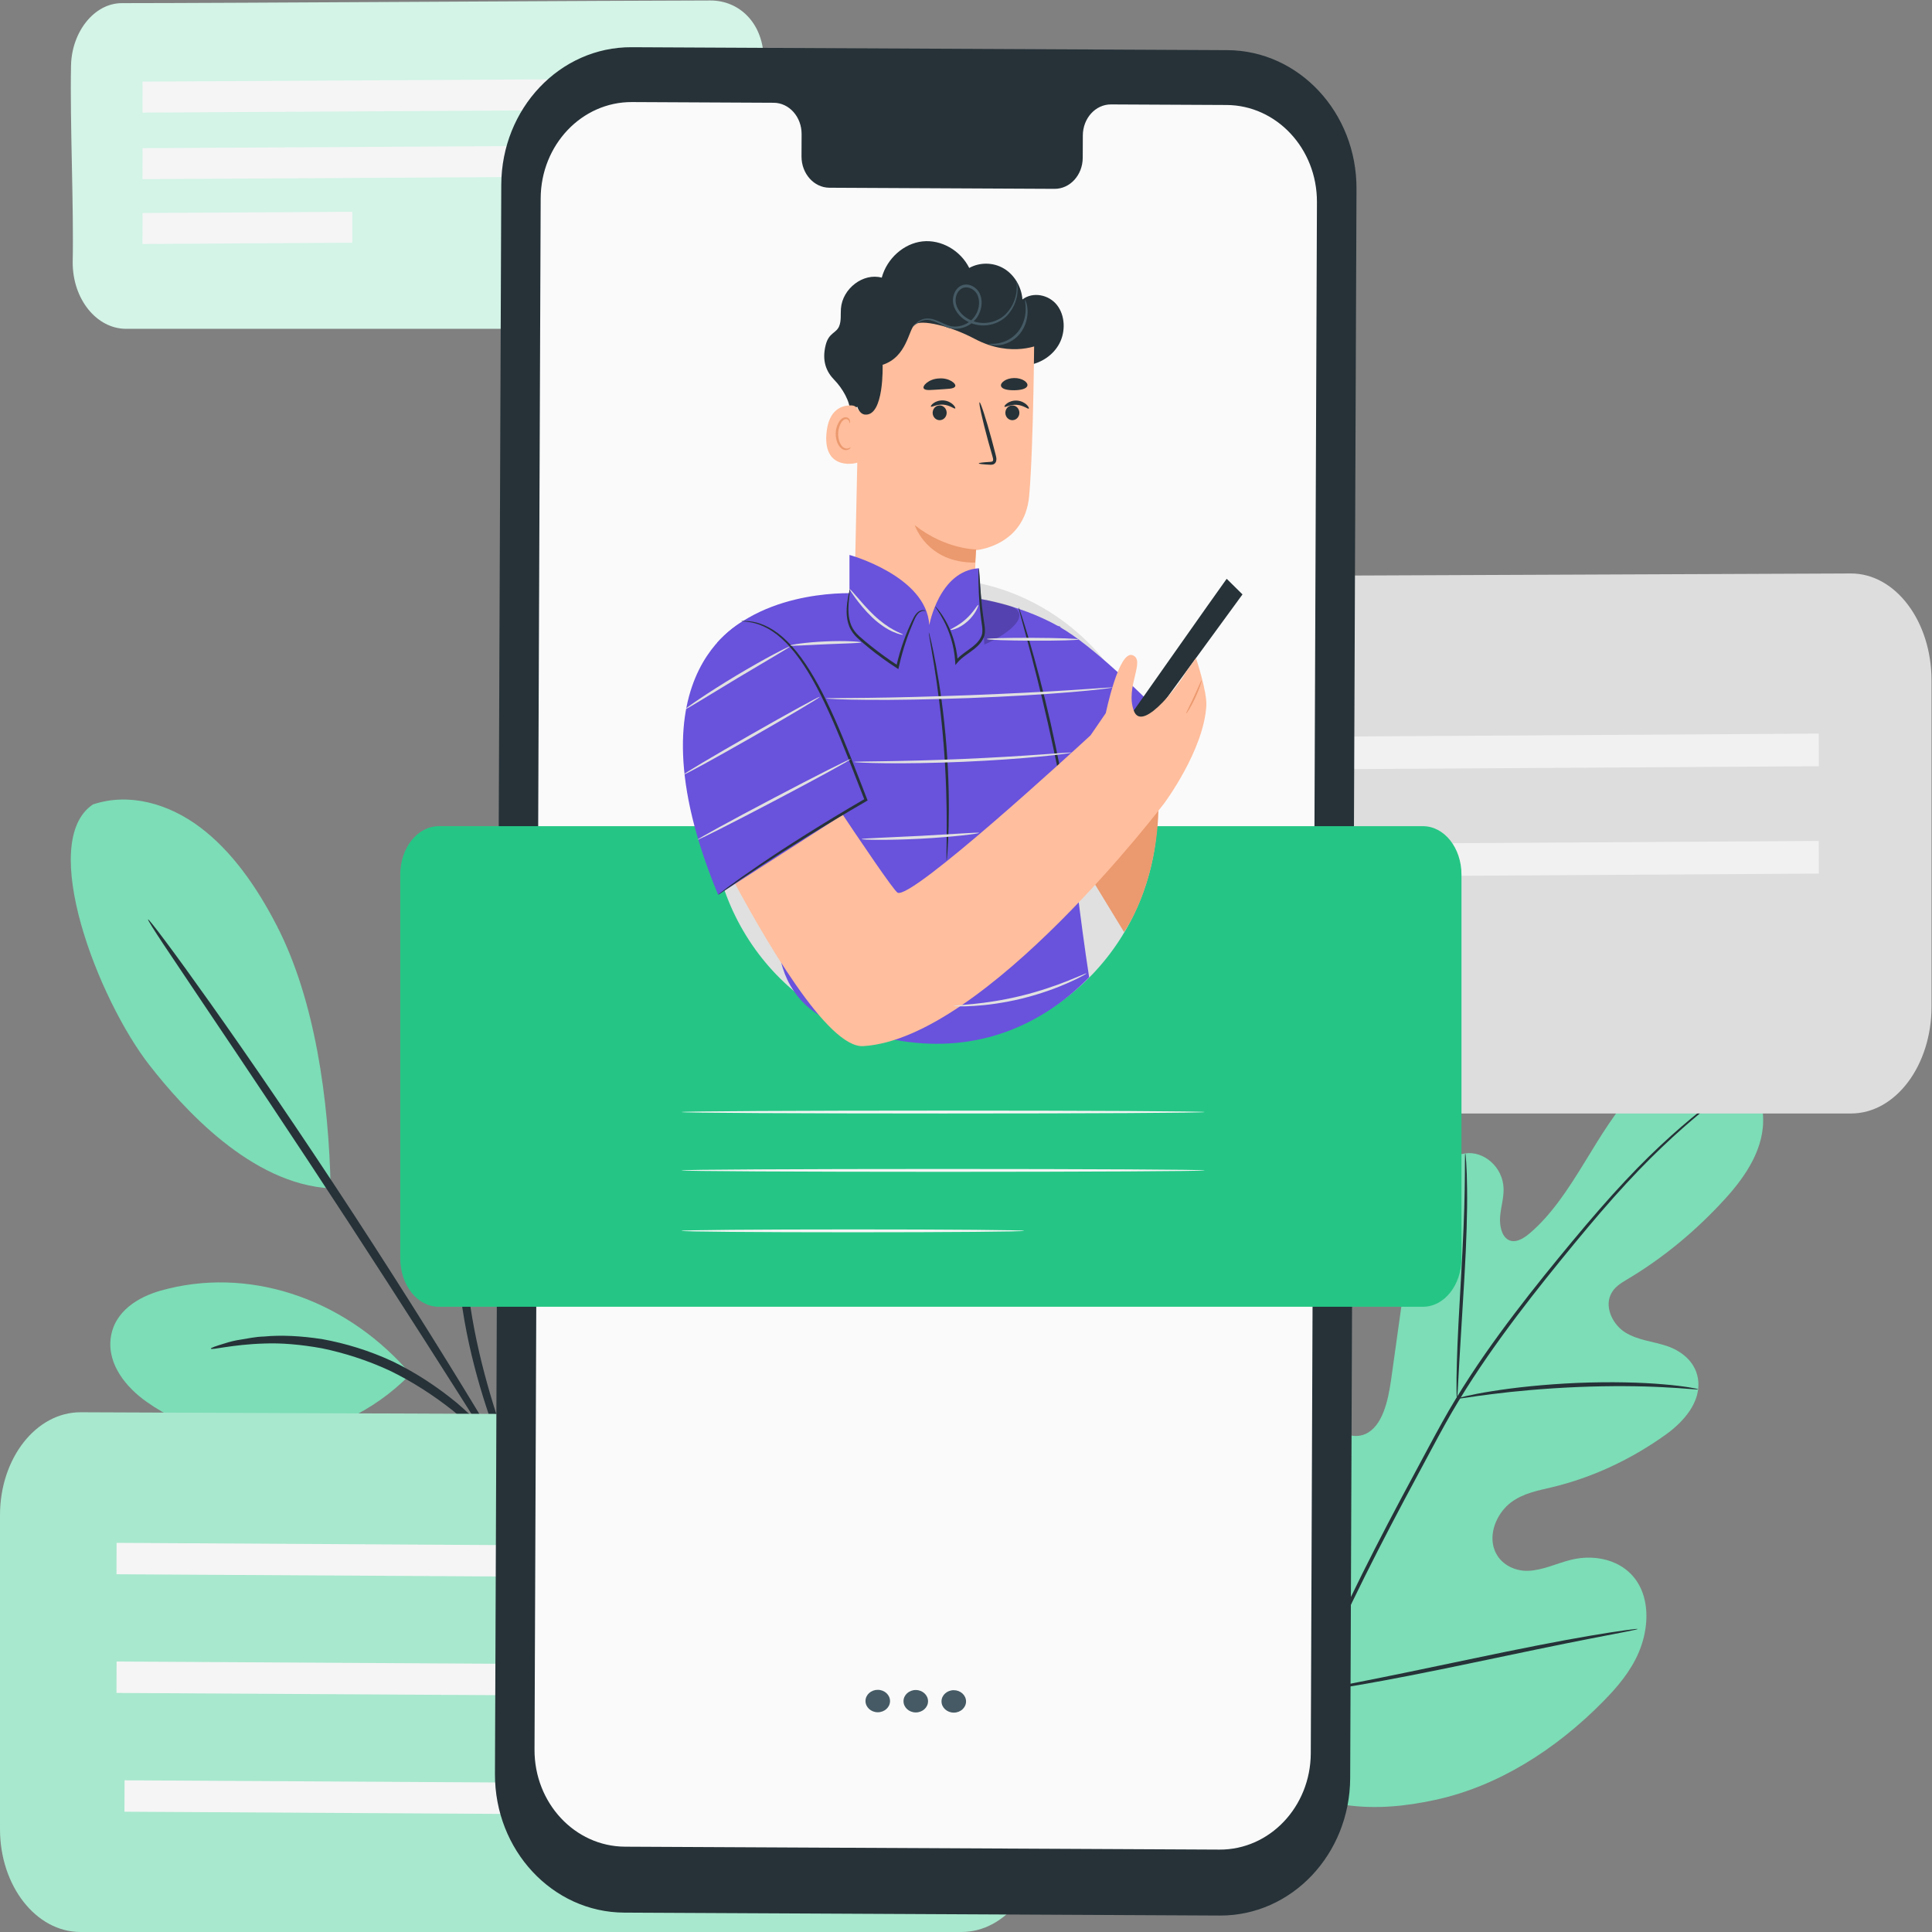 <?xml version="1.0" encoding="UTF-8" standalone="no"?>
<svg
   xmlns:dc="http://purl.org/dc/elements/1.1/"
   xmlns:cc="http://creativecommons.org/ns#"
   xmlns:rdf="http://www.w3.org/1999/02/22-rdf-syntax-ns#"
   xmlns:svg="http://www.w3.org/2000/svg"
   xmlns="http://www.w3.org/2000/svg"
   viewBox="0 0 666.667 666.667"
   height="666.667"
   width="666.667"
   xml:space="preserve"
   id="svg2"
   version="1.1"><rect x="0" y="0" width="666.667" height="666.667" fill="#808080" stroke="none"/><defs
     id="defs6"><clipPath
       id="clipPath18"
       clipPathUnits="userSpaceOnUse"><path
         id="path16"
         d="M 0,500 H 500 V 0 H 0 Z" /></clipPath><clipPath
       id="clipPath74"
       clipPathUnits="userSpaceOnUse"><path
         id="path72"
         d="M 0,500 H 500 V 0 H 0 Z" /></clipPath><clipPath
       id="clipPath130"
       clipPathUnits="userSpaceOnUse"><path
         id="path128"
         d="M 0,500 H 500 V 0 H 0 Z" /></clipPath><clipPath
       id="clipPath158"
       clipPathUnits="userSpaceOnUse"><path
         id="path156"
         d="M 0,500 H 500 V 0 H 0 Z" /></clipPath><clipPath
       id="clipPath182"
       clipPathUnits="userSpaceOnUse"><path
         id="path180"
         d="M 0,500 H 500 V 0 H 0 Z" /></clipPath><clipPath
       id="clipPath262"
       clipPathUnits="userSpaceOnUse"><path
         id="path260"
         d="m 191.206,314.094 h 11.979 v -43.437 h -11.979 z" /></clipPath><clipPath
       id="clipPath278"
       clipPathUnits="userSpaceOnUse"><path
         id="path276"
         d="m 245.758,345.607 h 18.123 v -14.584 h -18.123 z" /></clipPath></defs><g
     transform="matrix(1.333,0,0,-1.333,0,666.667)"
     id="g10"><g
       id="g12"><g
         clip-path="url(#clipPath18)"
         id="g14"><g
           transform="translate(327.738,40.927)"
           id="g20"><path
             id="path22"
             style="fill:#7cddb6;fill-opacity:1;fill-rule:nonzero;stroke:none"
             d="m 0,0 c -21.336,24.903 -21.35,63.818 -15.445,97.706 0.985,5.656 1.336,11.747 4.308,16.321 2.974,4.573 8.716,7.014 12.602,3.836 3.222,-2.635 4.04,-7.83 5.415,-12.256 1.829,-5.887 5.073,-11.079 9.241,-14.784 2.738,-2.434 6.296,-4.271 9.554,-2.849 4.471,1.954 5.935,8.64 6.727,14.302 1.474,10.552 2.95,21.103 4.424,31.652 0.791,5.66 1.615,11.437 3.857,16.535 2.241,5.098 6.196,9.487 10.888,10.169 4.693,0.68 9.775,-3.444 9.915,-9.153 0.06,-2.376 -0.677,-4.696 -0.887,-7.067 -0.21,-2.372 0.322,-5.138 2.081,-6.134 1.781,-1.009 3.895,0.246 5.541,1.643 5.682,4.813 10.043,11.561 14.183,18.308 4.14,6.748 8.214,13.685 13.522,19.1 5.307,5.416 12.115,9.227 18.916,8.442 6.803,-0.786 13.252,-7.109 13.8,-15.375 0.549,-8.288 -4.493,-15.663 -9.637,-21.339 -7.634,-8.423 -16.25,-15.528 -25.491,-21.02 -1.666,-0.992 -3.471,-2.062 -4.342,-4.053 -1.568,-3.582 0.859,-7.875 3.774,-9.685 3.302,-2.052 7.168,-2.317 10.76,-3.512 3.591,-1.196 7.281,-3.875 8.064,-8.299 1.086,-6.135 -3.812,-11.453 -8.343,-14.69 C 94.354,81.313 84.398,76.705 74.134,74.235 70.453,73.352 66.619,72.688 63.405,70.281 c -3.214,-2.409 -5.634,-7.18 -4.527,-11.474 1.108,-4.3 5.248,-6.373 8.989,-6.234 3.739,0.139 7.327,1.906 11.007,2.835 6.889,1.74 15.156,-0.336 18.321,-7.817 2.079,-4.917 1.427,-11.11 -0.713,-16.118 C 94.344,26.463 90.895,22.445 87.325,18.812 74.847,6.109 59.88,-3.208 43.981,-6.691 28.084,-10.176 13.948,-9.303 0,0" /></g><g
           transform="translate(323.702,15.741)"
           id="g24"><path
             id="path26"
             style="fill:#263238;fill-opacity:1;fill-rule:nonzero;stroke:none"
             d="m 0,0 c 2.984,13.306 7.758,28.789 14.447,45.192 6.663,16.422 15.2,33.727 24.643,51.472 2.374,4.425 4.72,8.799 7.031,13.108 2.316,4.295 4.612,8.557 7.07,12.563 4.889,8.039 10.092,15.333 15.209,22.076 5.117,6.749 10.173,12.935 14.936,18.677 4.774,5.733 9.307,10.979 13.604,15.553 8.576,9.188 16.194,15.621 21.569,19.785 2.685,2.094 4.811,3.636 6.264,4.658 0.698,0.484 1.246,0.865 1.658,1.151 0.376,0.253 0.571,0.375 0.579,0.36 0.009,-0.016 -0.173,-0.169 -0.534,-0.453 -0.402,-0.309 -0.936,-0.718 -1.614,-1.241 -1.422,-1.081 -3.518,-2.677 -6.173,-4.819 -5.311,-4.266 -12.845,-10.77 -21.344,-20 -4.26,-4.596 -8.757,-9.859 -13.501,-15.611 -4.738,-5.767 -9.767,-11.964 -14.856,-18.712 -5.087,-6.745 -10.257,-14.028 -15.108,-22.03 -2.441,-3.988 -4.713,-8.213 -7.031,-12.522 -2.31,-4.308 -4.653,-8.68 -7.025,-13.103 C 30.391,78.372 21.854,61.124 15.169,44.774 8.462,28.444 3.647,13.051 0.598,-0.184" /></g><g
           transform="translate(377.146,138.07)"
           id="g28"><path
             id="path30"
             style="fill:#263238;fill-opacity:1;fill-rule:nonzero;stroke:none"
             d="m 0,0 c -0.06,0 -0.095,0.889 -0.109,2.498 -0.021,1.608 0.014,3.937 0.093,6.815 0.152,5.753 0.588,13.697 1.097,22.452 0.51,8.76 0.851,16.685 0.93,22.423 0.045,2.87 0.063,5.193 0.058,6.797 0.003,1.607 0.033,2.498 0.094,2.504 C 2.224,63.494 2.309,62.612 2.41,61.01 2.521,59.408 2.598,57.082 2.629,54.205 2.711,48.449 2.467,40.486 1.956,31.719 1.437,23.08 0.965,15.265 0.604,9.294 0.455,6.595 0.332,4.321 0.233,2.495 0.141,0.891 0.062,0 0,0" /></g><g
           transform="translate(439.578,140.497)"
           id="g32"><path
             id="path34"
             style="fill:#263238;fill-opacity:1;fill-rule:nonzero;stroke:none"
             d="m 0,0 c -0.009,-0.072 -0.887,-0.033 -2.463,0.099 -1.575,0.12 -3.853,0.308 -6.676,0.433 -5.641,0.304 -13.453,0.396 -22.083,0.044 -8.632,-0.369 -16.437,-1.101 -22.074,-1.827 -2.822,-0.338 -5.1,-0.686 -6.675,-0.915 -1.575,-0.236 -2.45,-0.332 -2.461,-0.261 -0.007,0.074 0.853,0.308 2.418,0.672 1.566,0.354 3.839,0.816 6.661,1.253 5.638,0.918 13.466,1.772 22.124,2.145 8.655,0.349 16.493,0.139 22.139,-0.359 C -6.264,1.062 -3.988,0.759 -2.42,0.51 -0.854,0.251 0.007,0.074 0,0" /></g><g
           transform="translate(339.087,62.133)"
           id="g36"><path
             id="path38"
             style="fill:#263238;fill-opacity:1;fill-rule:nonzero;stroke:none"
             d="m 0,0 c -0.03,-0.01 -0.127,0.321 -0.286,0.963 -0.177,0.763 -0.392,1.694 -0.652,2.821 -0.558,2.453 -1.287,6.031 -2.138,10.466 -1.708,8.868 -3.744,21.215 -5.837,34.879 -2.095,13.671 -4.032,26.026 -5.583,34.928 -0.765,4.329 -1.395,7.89 -1.861,10.537 -0.199,1.148 -0.361,2.094 -0.495,2.872 -0.102,0.658 -0.143,1.009 -0.113,1.02 0.029,0.008 0.127,-0.323 0.286,-0.965 0.176,-0.762 0.392,-1.692 0.653,-2.819 0.556,-2.453 1.285,-6.03 2.136,-10.466 1.709,-8.868 3.745,-21.215 5.838,-34.884 C -5.957,35.685 -4.02,23.331 -2.47,14.428 -1.703,10.101 -1.075,6.537 -0.607,3.893 -0.409,2.744 -0.247,1.796 -0.114,1.021 -0.011,0.36 0.029,0.01 0,0" /></g><g
           transform="translate(423.945,78.441)"
           id="g40"><path
             id="path42"
             style="fill:#263238;fill-opacity:1;fill-rule:nonzero;stroke:none"
             d="m 0,0 c 0.003,-0.037 -0.292,-0.121 -0.854,-0.248 -0.666,-0.138 -1.481,-0.306 -2.47,-0.51 -2.277,-0.442 -5.351,-1.04 -9.09,-1.764 -7.675,-1.493 -18.258,-3.699 -29.95,-6.155 -11.696,-2.46 -22.304,-4.551 -30.004,-5.853 -3.85,-0.653 -6.968,-1.144 -9.128,-1.429 -0.997,-0.125 -1.82,-0.228 -2.488,-0.312 -0.571,-0.061 -0.872,-0.073 -0.874,-0.037 -0.003,0.037 0.292,0.121 0.854,0.25 0.663,0.136 1.48,0.304 2.47,0.508 2.277,0.443 5.348,1.038 9.088,1.765 7.675,1.491 18.259,3.698 29.955,6.155 11.692,2.459 22.3,4.55 29.999,5.853 3.85,0.652 6.969,1.142 9.13,1.428 0.997,0.125 1.818,0.23 2.488,0.313 C -0.304,0.023 -0.004,0.036 0,0" /></g><g
           transform="translate(119.176,177.286)"
           id="g44"><path
             id="path46"
             style="fill:#7cddb6;fill-opacity:1;fill-rule:nonzero;stroke:none"
             d="m 0,0 c -8.538,8.086 -12.354,22.405 -10.57,35.42 1.783,13.015 8.661,24.534 17.573,31.995 4.122,3.449 9.226,6.186 14.019,4.464 4.48,-1.609 7.6,-6.931 8.508,-12.526 C 30.437,53.757 29.457,47.946 27.93,42.557 22.69,24.071 14.841,7.356 0,0" /></g><g
           transform="translate(105.171,145.71)"
           id="g48"><path
             id="path50"
             style="fill:#7cddb6;fill-opacity:1;fill-rule:nonzero;stroke:none"
             d="m 0,0 c -16.829,18.749 -41.371,26.596 -63.563,20.321 -5.65,-1.598 -12.01,-5.245 -12.941,-12.237 -0.932,-7.004 4.19,-12.943 9.217,-16.503 20.914,-14.809 49.245,-12.024 67.952,6.679" /></g><g
           transform="translate(24.047,291.882)"
           id="g52"><path
             id="path54"
             style="fill:#7cddb6;fill-opacity:1;fill-rule:nonzero;stroke:none"
             d="m 0,0 c 9.29,3.111 19.479,0.286 27.709,-5.879 8.23,-6.165 14.675,-15.408 19.839,-25.392 C 57.54,-50.588 61.08,-76.537 61.546,-99.376 40.857,-98.323 23.158,-78.373 14.698,-67.563 1.324,-50.476 -14.398,-9.669 0,0" /></g><g
           transform="translate(136.578,111.209)"
           id="g56"><path
             id="path58"
             style="fill:#263238;fill-opacity:1;fill-rule:nonzero;stroke:none"
             d="m 0,0 c -1.217,2.699 -3.202,4.604 -5.181,9.561 -3.899,9.897 -9.151,23.969 -11.696,40.721 -2.537,16.778 -0.817,32.609 2.593,42.953 1.663,5.2 3.526,9.13 5.023,11.642 1.487,2.521 2.471,3.753 2.566,3.662 0.359,-0.284 -3.316,-5.606 -6.195,-15.92 -2.958,-10.209 -4.389,-25.534 -1.924,-41.881 2.48,-16.353 7.436,-30.368 10.98,-40.42" /></g><g
           transform="translate(136.773,110.902)"
           id="g60"><path
             id="path62"
             style="fill:#263238;fill-opacity:1;fill-rule:nonzero;stroke:none"
             d="m 0,0 c -2.779,4.378 -6.42,10.112 -10.813,17.033 -9.101,14.407 -21.711,34.271 -35.876,55.989 -14.167,21.706 -27.204,41.151 -36.671,55.202 -4.543,6.774 -8.307,12.39 -11.181,16.675 -2.621,3.96 -4.019,6.205 -3.909,6.32 0.11,0.116 1.716,-1.909 4.528,-5.67 2.816,-3.757 6.814,-9.276 11.695,-16.158 9.764,-13.762 22.997,-33.045 37.178,-54.773 C -30.87,52.878 -18.432,32.817 -9.628,18.121 -5.225,10.774 -1.713,4.783 0.657,0.592" /></g><g
           transform="translate(54.573,151.025)"
           id="g64"><path
             id="path66"
             style="fill:#263238;fill-opacity:1;fill-rule:nonzero;stroke:none"
             d="m 0,0 c -0.033,0.172 1.245,0.642 3.603,1.346 1.175,0.38 2.625,0.771 4.339,1.011 1.709,0.268 3.652,0.712 5.827,0.764 4.338,0.414 9.542,0.193 15.255,-0.708 5.694,-1.048 11.884,-2.865 18.105,-5.764 6.193,-2.998 11.763,-6.767 16.54,-10.694 4.711,-4.052 8.669,-8.184 11.638,-12.07 1.575,-1.833 2.761,-3.765 3.873,-5.371 1.131,-1.592 1.983,-3.077 2.639,-4.327 1.348,-2.465 1.156,-3.618 1.037,-3.718 -0.333,-0.294 -2.448,4.899 -8.595,12.134 -3.044,3.65 -7.014,7.543 -11.672,11.395 -4.726,3.728 -10.18,7.339 -16.219,10.264 C 40.3,-2.911 34.283,-1.072 28.738,0.08 23.175,1.085 18.094,1.49 13.831,1.312 5.296,1.052 0.083,-0.491 0,0" /></g></g></g><g
       id="g68"><g
         clip-path="url(#clipPath74)"
         id="g70"><g
           transform="translate(500,324.006)"
           id="g76"><path
             id="path78"
             style="fill:#dddddd;fill-opacity:1;fill-rule:nonzero;stroke:none"
             d="m 0,0 v -84.454 c 0,-15.28 -9.327,-27.668 -20.835,-27.668 h -228.047 c -11.507,0 -20.836,12.388 -20.836,27.668 v 71.36 l -28.39,39.611 277.208,1.15 C -9.368,27.716 0,15.314 0,0" /></g><g
           transform="translate(263.898,300.507)"
           id="g80"><path
             id="path82"
             style="fill:#f1f1f1;fill-opacity:1;fill-rule:nonzero;stroke:none"
             d="M 0,0 206.937,1.269 206.916,9.715 -0.021,8.445 Z" /></g><g
           transform="translate(263.898,272.72)"
           id="g84"><path
             id="path86"
             style="fill:#f1f1f1;fill-opacity:1;fill-rule:nonzero;stroke:none"
             d="M 0,0 206.937,1.269 206.916,9.715 -0.021,8.446 Z" /></g><g
           transform="translate(263.898,245.636)"
           id="g88"><path
             id="path90"
             style="fill:#f1f1f1;fill-opacity:1;fill-rule:nonzero;stroke:none"
             d="M 0,0 81.879,0.535 81.854,8.982 -0.025,8.446 Z" /></g><g
           transform="translate(1e-4,107.913)"
           id="g92"><path
             id="path94"
             style="fill:#a8e8ce;fill-opacity:1;fill-rule:nonzero;stroke:none"
             d="m 0,0 v -81.284 c 0,-14.706 9.328,-26.629 20.835,-26.629 h 228.047 c 11.507,0 20.836,11.923 20.836,26.629 v 68.681 L 298.109,25.521 20.9,26.628 C 9.368,26.675 0,14.738 0,0" /></g><g
           transform="translate(237.093,60.663)"
           id="g96"><path
             id="path98"
             style="fill:#f5f5f5;fill-opacity:1;fill-rule:nonzero;stroke:none"
             d="m 0,0 -206.938,1.222 0.022,8.13 L 0.021,8.129 Z" /></g><g
           transform="translate(237.093,91.388)"
           id="g100"><path
             id="path102"
             style="fill:#f5f5f5;fill-opacity:1;fill-rule:nonzero;stroke:none"
             d="m 0,0 -206.938,1.221 0.022,8.13 L 0.021,8.128 Z" /></g><g
           transform="translate(239.155,29.921)"
           id="g104"><path
             id="path106"
             style="fill:#f5f5f5;fill-opacity:1;fill-rule:nonzero;stroke:none"
             d="m 0,0 -206.938,1.222 0.022,8.129 L 0.021,8.129 Z" /></g><g
           transform="translate(197.708,484.507)"
           id="g108"><path
             id="path110"
             style="fill:#d3f4e7;fill-opacity:1;fill-rule:nonzero;stroke:none"
             d="M 0,0 V -35.728 C 0,-54.38 -0.167,-69.5 -15.197,-69.5 H -165.07 c -7.633,0 -13.82,7.678 -13.82,17.15 0.302,14.792 -0.732,36.213 -0.431,51.006 0.177,8.708 6.006,16.149 13.157,16.149 25.833,0 130.949,0.688 152.302,0.688 C -6.213,15.523 0,9.493 0,0" /></g><g
           transform="translate(36.901,478.994)"
           id="g112"><path
             id="path114"
             style="fill:#f5f5f5;fill-opacity:1;fill-rule:nonzero;stroke:none"
             d="M 0,0 137.251,0.787 137.236,-7.234 -0.014,-8.021 Z" /></g><g
           transform="translate(36.901,461.77)"
           id="g116"><path
             id="path118"
             style="fill:#f5f5f5;fill-opacity:1;fill-rule:nonzero;stroke:none"
             d="m 0,0 137.251,0.787 -0.015,-8.02 -137.25,-0.788 z" /></g><g
           transform="translate(36.901,444.981)"
           id="g120"><path
             id="path122"
             style="fill:#f5f5f5;fill-opacity:1;fill-rule:nonzero;stroke:none"
             d="M 0,0 54.306,0.332 54.289,-7.689 -0.017,-8.021 Z" /></g></g></g><g
       id="g124"><g
         clip-path="url(#clipPath130)"
         id="g126"><g
           transform="translate(315.768,4.26)"
           id="g132"><path
             id="path134"
             style="fill:#263238;fill-opacity:1;fill-rule:nonzero;stroke:none"
             d="m 0,0 -154.205,0.759 c -18.546,0.09 -33.514,16.16 -33.436,35.895 l 1.634,411.394 c 0.079,19.747 15.189,35.685 33.746,35.595 L 1.945,482.885 C 20.491,482.793 35.458,466.724 35.38,446.988 L 33.746,35.594 C 33.667,15.847 18.557,-0.092 0,0" /></g><g
           transform="translate(317.493,472.947)"
           id="g136"><path
             id="path138"
             style="fill:#fafafa;fill-opacity:1;fill-rule:nonzero;stroke:none"
             d="m 0,0 -29.897,0.146 c -4.009,0.02 -7.275,-3.581 -7.291,-8.04 l -0.025,-5.771 c -0.016,-4.46 -3.282,-8.061 -7.291,-8.041 l -58.278,0.287 c -4.009,0.019 -7.245,3.651 -7.228,8.112 l 0.024,5.771 c 0.017,4.46 -3.219,8.093 -7.229,8.112 l -10.515,0.052 -26.167,0.128 c -12.996,0.064 -23.579,-11.098 -23.634,-24.928 l -1.595,-401.55 c -0.055,-13.824 10.427,-25.077 23.417,-25.141 l 153.897,-0.756 c 12.995,-0.064 23.578,11.098 23.633,24.928 L 23.416,-25.14 C 23.471,-11.318 12.989,-0.064 0,0" /></g><g
           transform="translate(230.396,59.772)"
           id="g140"><path
             id="path142"
             style="fill:#455a64;fill-opacity:1;fill-rule:nonzero;stroke:none"
             d="m 0,0 c -0.007,-1.604 -1.434,-2.896 -3.187,-2.888 -1.753,0.009 -3.169,1.317 -3.164,2.919 0.007,1.603 1.434,2.897 3.187,2.887 C -1.411,2.91 0.006,1.604 0,0" /></g><g
           transform="translate(240.235,59.724)"
           id="g144"><path
             id="path146"
             style="fill:#455a64;fill-opacity:1;fill-rule:nonzero;stroke:none"
             d="M 0,0 C -0.006,-1.604 -1.433,-2.896 -3.187,-2.888 -4.94,-2.88 -6.356,-1.572 -6.35,0.031 -6.344,1.634 -4.917,2.927 -3.164,2.919 -1.41,2.91 0.006,1.604 0,0" /></g><g
           transform="translate(250.074,59.676)"
           id="g148"><path
             id="path150"
             style="fill:#455a64;fill-opacity:1;fill-rule:nonzero;stroke:none"
             d="m 0,0 c -0.006,-1.604 -1.433,-2.897 -3.187,-2.888 -1.753,0.009 -3.169,1.316 -3.164,2.919 0.007,1.603 1.434,2.896 3.187,2.888 C -1.41,2.91 0.007,1.604 0,0" /></g></g></g><g
       id="g152"><g
         clip-path="url(#clipPath158)"
         id="g154"><g
           transform="translate(368.358,286.256)"
           id="g160"><path
             id="path162"
             style="fill:#25c685;fill-opacity:1;fill-rule:nonzero;stroke:none"
             d="m 0,0 h -254.781 c -5.503,0 -9.964,-5.608 -9.964,-12.526 v -99.353 c 0,-6.918 4.461,-12.527 9.964,-12.527 H -215.302 0 c 5.503,0 9.964,5.609 9.964,12.527 v 99.353 C 9.964,-5.608 5.503,0 0,0" /></g><g
           transform="translate(311.855,212.255)"
           id="g164"><path
             id="path166"
             style="fill:#f5f5f5;fill-opacity:1;fill-rule:nonzero;stroke:none"
             d="m 0,0 c 0,-0.204 -30.323,-0.37 -67.722,-0.37 -37.41,0 -67.728,0.166 -67.728,0.37 0,0.205 30.318,0.37 67.728,0.37 C -30.323,0.37 0,0.205 0,0" /></g><g
           transform="translate(311.855,197.151)"
           id="g168"><path
             id="path170"
             style="fill:#f5f5f5;fill-opacity:1;fill-rule:nonzero;stroke:none"
             d="m 0,0 c 0,-0.205 -30.323,-0.37 -67.722,-0.37 -37.41,0 -67.728,0.165 -67.728,0.37 0,0.204 30.318,0.369 67.728,0.369 C -30.323,0.369 0,0.204 0,0" /></g><g
           transform="translate(265.128,181.506)"
           id="g172"><path
             id="path174"
             style="fill:#f5f5f5;fill-opacity:1;fill-rule:nonzero;stroke:none"
             d="m 0,0 c 0,-0.205 -19.863,-0.37 -44.359,-0.37 -24.505,0 -44.364,0.165 -44.364,0.37 0,0.204 19.859,0.369 44.364,0.369 C -19.863,0.369 0,0.204 0,0" /></g></g></g><g
       id="g176"><g
         clip-path="url(#clipPath182)"
         id="g178"><g
           transform="translate(220.01,393.497)"
           id="g184"><path
             id="path186"
             style="fill:#263238;fill-opacity:1;fill-rule:nonzero;stroke:none"
             d="m 0,0 c 0.179,2.611 -2.009,6.213 -4.038,8.283 -2.028,2.069 -3.285,4.878 -2.228,9.051 0.817,3.227 2.74,2.985 3.499,4.881 0.562,1.404 0.326,3.005 0.442,4.527 0.399,5.223 5.8,9.318 10.569,8.012 1.343,4.968 5.696,8.848 10.528,9.383 4.832,0.536 9.842,-2.307 12.118,-6.874 2.757,1.526 6.233,1.473 8.947,-0.135 2.716,-1.608 4.589,-4.723 4.825,-8.021 2.687,2.067 6.812,1.27 8.939,-1.437 2.127,-2.707 2.257,-6.851 0.643,-9.933 -1.615,-3.082 -4.746,-5.088 -8.024,-5.623 -3.277,-0.536 -6.666,0.288 -9.634,1.863 -2.967,1.574 -5.551,3.865 -7.903,6.353" /></g><g
           transform="translate(299.635,290.298)"
           id="g188"><path
             id="path190"
             style="fill:#e0e0e0;fill-opacity:1;fill-rule:nonzero;stroke:none"
             d="m 0,0 c 0,-33.171 -25.876,-60.063 -57.796,-60.063 -31.92,0 -57.797,26.892 -57.797,60.063 0,33.172 25.877,60.063 57.797,60.063 C -25.876,60.063 0,33.172 0,0" /></g><g
           transform="translate(299.872,290.248)"
           id="g192"><path
             id="path194"
             style="fill:#eb996e;fill-opacity:1;fill-rule:nonzero;stroke:none"
             d="M 0,0 -6.397,17.457 -29.325,2.127 -8.896,-31.397 c 0,0 8.311,11.487 8.896,31.397" /></g><g
           transform="translate(236.576,328.043)"
           id="g196"><path
             id="path198"
             style="fill:#ffbe9d;fill-opacity:1;fill-rule:nonzero;stroke:none"
             d="m 0,0 v 0 c 8.239,-0.014 15.037,6.797 15.444,15.476 0.339,7.229 0.623,14.189 0.623,14.189 0,0 12.613,0.973 13.777,14.094 1.163,13.12 1.322,43.465 1.322,43.465 -13.913,7.772 -30.723,6.995 -43.934,-2.031 l -1.199,-0.82 -1.457,-67.902 C -15.518,7.415 -8.588,0.014 0,0" /></g><g
           transform="translate(243.814,395.083)"
           id="g200"><path
             id="path202"
             style="fill:#263238;fill-opacity:1;fill-rule:nonzero;stroke:none"
             d="M 0,0 C 0.951,-0.333 1.466,-1.416 1.151,-2.419 0.835,-3.422 -0.191,-3.965 -1.142,-3.632 -2.093,-3.299 -2.609,-2.216 -2.293,-1.213 -1.978,-0.21 -0.952,0.333 0,0" /></g><g
           transform="translate(247.269,394.401)"
           id="g204"><path
             id="path206"
             style="fill:#263238;fill-opacity:1;fill-rule:nonzero;stroke:none"
             d="m 0,0 c -0.208,-0.216 -1.377,0.856 -3.094,0.973 -1.716,0.144 -3.017,-0.74 -3.194,-0.495 -0.087,0.109 0.131,0.507 0.7,0.909 0.558,0.401 1.499,0.76 2.568,0.679 1.07,-0.081 1.952,-0.58 2.45,-1.06 C -0.061,0.522 0.101,0.095 0,0" /></g><g
           transform="translate(262.636,395.083)"
           id="g208"><path
             id="path210"
             style="fill:#263238;fill-opacity:1;fill-rule:nonzero;stroke:none"
             d="M 0,0 C 0.951,-0.333 1.467,-1.416 1.151,-2.419 0.836,-3.422 -0.19,-3.965 -1.142,-3.632 -2.093,-3.299 -2.608,-2.216 -2.293,-1.213 -1.978,-0.21 -0.951,0.333 0,0" /></g><g
           transform="translate(266.324,394.36)"
           id="g212"><path
             id="path214"
             style="fill:#263238;fill-opacity:1;fill-rule:nonzero;stroke:none"
             d="m 0,0 c -0.209,-0.215 -1.378,0.856 -3.095,0.973 -1.716,0.144 -3.016,-0.74 -3.193,-0.495 -0.087,0.109 0.131,0.507 0.699,0.91 0.559,0.4 1.499,0.759 2.569,0.678 1.07,-0.081 1.952,-0.58 2.45,-1.06 C -0.062,0.522 0.1,0.095 0,0" /></g><g
           transform="translate(253.369,380.173)"
           id="g216"><path
             id="path218"
             style="fill:#263238;fill-opacity:1;fill-rule:nonzero;stroke:none"
             d="M 0,0 C -0.001,0.143 1.077,0.278 2.821,0.382 3.273,0.395 3.634,0.472 3.686,0.723 3.789,1.002 3.653,1.522 3.469,2.105 3.119,3.34 2.766,4.589 2.396,5.898 0.924,11.295 -0.058,15.733 0.202,15.812 0.462,15.891 1.864,11.58 3.336,6.183 3.681,4.866 4.011,3.609 4.336,2.368 4.459,1.807 4.722,1.141 4.43,0.38 4.276,0 3.901,-0.252 3.599,-0.309 3.294,-0.378 3.041,-0.356 2.825,-0.349 1.08,-0.265 0,-0.143 0,0" /></g><g
           transform="translate(252.677,357.896)"
           id="g220"><path
             id="path222"
             style="fill:#eb996e;fill-opacity:1;fill-rule:nonzero;stroke:none"
             d="m 0,0 c 0,0 -7.922,0 -15.861,6.26 0,0 3.111,-9.781 15.629,-9.666 z" /></g><g
           transform="translate(222.307,393.144)"
           id="g224"><path
             id="path226"
             style="fill:#ffbe9d;fill-opacity:1;fill-rule:nonzero;stroke:none"
             d="m 0,0 c 0.012,1.062 -0.757,1.977 -1.763,2.027 -2.325,0.117 -6.149,-0.779 -6.63,-7.543 -0.687,-9.662 8.179,-7.432 8.215,-7.156 C -0.15,-12.456 -0.045,-3.76 0,0" /></g><g
           transform="translate(220.177,384.316)"
           id="g228"><path
             id="path230"
             style="fill:#eb996e;fill-opacity:1;fill-rule:nonzero;stroke:none"
             d="m 0,0 c -0.038,0.034 -0.168,-0.105 -0.447,-0.214 -0.272,-0.106 -0.73,-0.158 -1.195,0.069 -0.941,0.452 -1.641,2.137 -1.561,3.882 0.039,0.882 0.273,1.705 0.618,2.375 0.33,0.684 0.798,1.144 1.293,1.197 0.493,0.079 0.816,-0.256 0.909,-0.537 0.103,-0.28 0.031,-0.468 0.078,-0.488 0.024,-0.027 0.209,0.146 0.163,0.55 C -0.166,7.029 -0.257,7.266 -0.459,7.469 -0.666,7.675 -0.982,7.797 -1.324,7.785 -2.034,7.79 -2.719,7.154 -3.098,6.419 -3.516,5.684 -3.799,4.76 -3.843,3.77 c -0.08,-1.952 0.736,-3.849 2.031,-4.358 0.632,-0.228 1.185,-0.066 1.479,0.14 C -0.033,-0.232 0.031,-0.02 0,0" /></g><g
           transform="translate(239.142,399.547)"
           id="g232"><path
             id="path234"
             style="fill:#263238;fill-opacity:1;fill-rule:nonzero;stroke:none"
             d="M 0,0 C 0.453,-0.62 2.032,-0.33 4.083,-0.237 6.13,-0.062 7.732,-0.145 8.105,0.529 8.528,1.23 6.547,2.84 3.908,2.61 1.261,2.495 -0.506,0.641 0,0" /></g><g
           transform="translate(259.135,400.189)"
           id="g236"><path
             id="path238"
             style="fill:#263238;fill-opacity:1;fill-rule:nonzero;stroke:none"
             d="M 0,0 C 0.247,-0.843 1.751,-1.096 3.42,-1.085 5.089,-1.049 6.587,-0.754 6.815,0.096 7.05,0.922 5.535,2.108 3.385,2.075 1.234,2.047 -0.253,0.819 0,0" /></g><g
           transform="translate(269.495,411.112)"
           id="g240"><path
             id="path242"
             style="fill:#263238;fill-opacity:1;fill-rule:nonzero;stroke:none"
             d="m 0,0 c 0,0 -7.481,-3.854 -17.219,1.317 -6.389,3.394 -13.838,5.052 -15.48,3.685 -1.641,-1.367 -1.988,-8.373 -8.318,-10.419 0,0 0.435,-13.367 -4.573,-12.89 -5.009,0.476 -1.879,21.181 -1.879,21.181 l 12.253,6.367 13.37,2.688 12.599,-1.89 9.748,-2.841 z" /></g><g
           transform="translate(185.643,333.76)"
           id="g244"><path
             id="path246"
             style="fill:#6952dc;fill-opacity:1;fill-rule:nonzero;stroke:none"
             d="M 0,0 C 13.092,14.329 36.138,12.765 36.138,12.765 L 55.24,-1.787 66.073,11.633 c 0,0 11.384,-1.33 22.051,-7.26 L 88.858,4.13 88.849,3.968 c 8.379,-4.842 20.244,-16.454 31.547,-27.724 L 106.87,-37.114 91.899,-51.256 c 0,0 0.059,-0.102 0.025,-0.283 -0.156,-0.857 2.082,-20.309 4.373,-35.093 -13.634,-13.846 -31.013,-19.772 -50.308,-16.175 -6.124,1.143 -9.088,2.731 -14.759,4.314 -8.382,2.34 -14.456,10.073 -15.208,19.259 -1.021,12.391 -1.798,27.733 -1.798,27.733" /></g><g
           transform="translate(263.693,342.894)"
           id="g248"><path
             id="path250"
             style="fill:#263238;fill-opacity:1;fill-rule:nonzero;stroke:none"
             d="m 0,0 c 0.046,0.016 0.336,-0.799 0.822,-2.286 0.49,-1.486 1.157,-3.652 1.945,-6.34 1.576,-5.375 3.585,-12.86 5.483,-21.214 1.895,-8.357 3.317,-15.993 4.22,-21.542 0.452,-2.775 0.788,-5.025 0.989,-6.585 0.205,-1.559 0.296,-2.425 0.248,-2.433 -0.047,-0.009 -0.228,0.841 -0.515,2.385 -0.307,1.665 -0.713,3.869 -1.206,6.537 -1.024,5.518 -2.521,13.122 -4.412,21.464 C 5.679,-21.675 3.75,-14.183 2.295,-8.775 1.589,-6.163 1.005,-4.004 0.564,-2.373 0.157,-0.86 -0.046,-0.016 0,0" /></g><g
           transform="translate(275.993,291.673)"
           id="g252"><path
             id="path254"
             style="fill:#263238;fill-opacity:1;fill-rule:nonzero;stroke:none"
             d="M 0,0 C -0.121,0.158 5.59,5.324 12.755,11.536 19.922,17.75 25.829,22.657 25.95,22.499 26.071,22.34 20.361,17.176 13.194,10.962 6.029,4.75 0.121,-0.158 0,0" /></g><g
           id="g256"><g
             id="g258" /><g
             id="g270"><g
               style="opacity:0.2"
               id="g268"
               clip-path="url(#clipPath262)"><g
                 id="g266"
                 transform="translate(202.925,314.093)"><path
                   id="path264"
                   style="fill:#000000;fill-opacity:1;fill-rule:nonzero;stroke:none"
                   d="m 0,0 -11.72,-41.023 4.362,-2.414 4.299,11.603 c 0,0 4.418,24.372 3.059,31.834" /></g></g></g></g><g
           id="g272"><g
             id="g274" /><g
             id="g286"><g
               style="opacity:0.2"
               id="g284"
               clip-path="url(#clipPath278)"><g
                 id="g282"
                 transform="translate(262.423,342.87)"><path
                   id="path280"
                   style="fill:#000000;fill-opacity:1;fill-rule:nonzero;stroke:none"
                   d="m 0,0 c 6.316,-3.544 -9.516,-12.072 -16.666,-11.842 l 5.193,14.579 C -11.473,2.737 -2.12,1.189 0,0" /></g></g></g></g><g
           transform="translate(219.897,345.607)"
           id="g288"><path
             id="path290"
             style="fill:#6952dc;fill-opacity:1;fill-rule:nonzero;stroke:none"
             d="m 0,0 v 10.863 c 0,0 19.939,-5.459 20.663,-18.155 0,0 2.536,14.033 12.809,14.706 l 1.45,-19.739 -11.953,-11.069 H 10.852 L 1.254,-14.583 0,-0.876" /></g><g
           transform="translate(245.047,277.421)"
           id="g292"><path
             id="path294"
             style="fill:#263238;fill-opacity:1;fill-rule:nonzero;stroke:none"
             d="m 0,0 c -0.048,0.003 -0.058,0.835 -0.035,2.336 0.03,1.501 0.056,3.673 0.062,6.356 0.017,5.364 -0.14,12.777 -0.773,20.932 -0.641,8.156 -1.634,15.495 -2.483,20.783 -0.426,2.546 -0.779,4.654 -1.047,6.258 -0.256,1.476 -0.375,2.298 -0.328,2.31 0.047,0.011 0.255,-0.791 0.593,-2.251 0.343,-1.458 0.78,-3.584 1.265,-6.223 0.975,-5.276 2.05,-12.631 2.693,-20.816 C 0.582,21.501 0.663,14.06 0.519,8.685 0.449,5.997 0.348,3.823 0.236,2.324 0.129,0.824 0.048,-0.003 0,0" /></g><g
           transform="translate(239.642,341.969)"
           id="g296"><path
             id="path298"
             style="fill:#263238;fill-opacity:1;fill-rule:nonzero;stroke:none"
             d="m 0,0 c -0.008,-0.063 -0.453,0.183 -1.183,-0.117 -0.762,-0.262 -1.443,-1.271 -2.002,-2.712 -1.224,-2.824 -2.738,-6.893 -3.792,-11.739 l -0.106,-0.484 -0.402,0.258 c -1.192,0.766 -2.414,1.594 -3.644,2.482 -2.383,1.726 -4.561,3.484 -6.465,5.227 -0.957,0.876 -1.747,1.938 -2.2,3.066 -0.449,1.13 -0.623,2.26 -0.673,3.277 -0.077,2.044 0.238,3.655 0.443,4.751 0.224,1.097 0.393,1.691 0.437,1.681 0.05,-0.01 -0.03,-0.625 -0.17,-1.73 -0.124,-1.101 -0.357,-2.71 -0.219,-4.668 0.078,-0.972 0.273,-2.03 0.708,-3.06 0.443,-1.029 1.161,-1.969 2.098,-2.805 1.884,-1.677 4.074,-3.421 6.432,-5.127 1.219,-0.88 2.428,-1.707 3.606,-2.475 l -0.508,-0.226 c 1.101,4.9 2.717,8.985 4.058,11.776 0.33,0.696 0.65,1.341 1.049,1.829 C -2.142,-0.302 -1.667,0 -1.26,0.123 -0.413,0.374 0.032,0.011 0,0" /></g><g
           transform="translate(253.369,353.021)"
           id="g300"><path
             id="path302"
             style="fill:#263238;fill-opacity:1;fill-rule:nonzero;stroke:none"
             d="m 0,0 c 0.048,0.001 0.109,-0.603 0.187,-1.696 0.085,-1.246 0.193,-2.792 0.319,-4.624 0.149,-1.948 0.371,-4.262 0.746,-6.811 0.144,-1.257 0.561,-2.624 0.239,-4.169 -0.413,-1.518 -1.486,-2.651 -2.623,-3.566 -1.597,-1.262 -3.266,-2.208 -4.387,-3.546 l -0.531,-0.633 -0.053,0.845 c -0.277,4.488 -1.685,8.18 -2.945,10.58 -1.267,2.42 -2.313,3.665 -2.23,3.736 0.028,0.025 0.312,-0.261 0.787,-0.839 0.47,-0.581 1.115,-1.47 1.808,-2.671 1.384,-2.38 2.918,-6.135 3.247,-10.757 l -0.584,0.212 c 1.22,1.474 2.945,2.45 4.469,3.664 1.086,0.86 2.044,1.928 2.382,3.154 0.284,1.246 -0.068,2.602 -0.213,3.891 -0.343,2.576 -0.515,4.915 -0.603,6.876 -0.087,1.963 -0.103,3.551 -0.098,4.648 C -0.077,-0.609 -0.048,-0.001 0,0" /></g><g
           transform="translate(317.546,350.295)"
           id="g304"><path
             id="path306"
             style="fill:#263238;fill-opacity:1;fill-rule:nonzero;stroke:none"
             d="m 0,0 c -0.811,-1.016 -30.165,-42.784 -30.165,-42.784 l 4.133,-2.491 30.122,41.236 z" /></g><g
           transform="translate(199.624,317.272)"
           id="g308"><path
             id="path310"
             style="fill:#ffbe9d;fill-opacity:1;fill-rule:nonzero;stroke:none"
             d="m 0,0 c 0,0 30.88,-47.303 32.741,-48.232 3.665,-1.831 45.911,37.019 49.94,40.735 0.555,0.789 1.701,2.455 3.951,5.768 0,0 3.333,16.231 6.89,14.984 3.558,-1.246 -1.949,-8.247 0.367,-14.414 2.318,-6.166 12.926,8.542 13.351,9.863 l 2.736,3.803 c 0,0 2.868,-8.656 2.674,-12.27 -0.622,-11.579 -10.917,-25.351 -10.917,-25.351 0,0 -46.234,-60.947 -77.904,-62.837 -9.122,-0.545 -25.331,26.997 -36.169,47.649 -6.544,12.472 -3.278,28.183 7.568,36.599 z" /></g><g
           transform="translate(307.078,315.451)"
           id="g312"><path
             id="path314"
             style="fill:#eb996e;fill-opacity:1;fill-rule:nonzero;stroke:none"
             d="m 0,0 c -0.103,0.067 0.886,1.927 1.979,4.285 1.098,2.356 1.888,4.32 2,4.275 C 4.083,8.52 3.462,6.466 2.353,4.088 1.249,1.708 0.092,-0.063 0,0" /></g><g
           transform="translate(194.397,340.357)"
           id="g316"><path
             id="path318"
             style="fill:#6952dc;fill-opacity:1;fill-rule:nonzero;stroke:none"
             d="m 0,0 c 0,0 -33.145,-12.54 -8.502,-71.853 l 38.262,24.575 -5.443,13.869 z" /></g><g
           transform="translate(191.857,339.331)"
           id="g320"><path
             id="path322"
             style="fill:#263238;fill-opacity:1;fill-rule:nonzero;stroke:none"
             d="m 0,0 c 0,0 1.446,0.254 3.99,-0.357 1.256,-0.344 2.764,-0.935 4.347,-1.953 1.584,-1.01 3.23,-2.431 4.83,-4.216 3.216,-3.568 6.218,-8.547 9.002,-14.313 2.804,-5.768 5.42,-12.336 8.103,-19.237 0.804,-2.068 1.596,-4.105 2.347,-6.035 l 0.118,-0.306 -0.272,-0.158 c -11.07,-6.422 -20.71,-12.435 -27.523,-16.936 -3.409,-2.246 -6.125,-4.093 -7.988,-5.376 -0.891,-0.608 -1.603,-1.095 -2.147,-1.467 -0.493,-0.329 -0.757,-0.492 -0.77,-0.473 -0.013,0.019 0.227,0.221 0.696,0.588 0.472,0.364 1.165,0.906 2.081,1.575 1.822,1.353 4.501,3.265 7.882,5.569 6.755,4.617 16.367,10.717 27.438,17.164 l -0.153,-0.463 c -0.752,1.93 -1.545,3.968 -2.351,6.035 -2.682,6.899 -5.274,13.457 -8.031,19.209 -2.738,5.752 -5.669,10.708 -8.79,14.265 -1.552,1.781 -3.144,3.201 -4.676,4.223 -1.53,1.03 -2.99,1.645 -4.211,2.026 C 1.448,0.05 -0.007,-0.103 0,0" /></g><g
           transform="translate(263.158,427.268)"
           id="g324"><path
             id="path326"
             style="fill:#455a64;fill-opacity:1;fill-rule:nonzero;stroke:none"
             d="m 0,0 c 0.023,0.005 0.079,-0.206 0.164,-0.619 0.062,-0.414 0.144,-1.037 0.097,-1.841 -0.074,-1.577 -0.614,-4.019 -2.529,-6.151 -1.85,-2.135 -5.372,-3.483 -8.92,-2.397 -1.738,0.54 -3.493,1.666 -4.568,3.523 -0.522,0.92 -0.834,2.063 -0.683,3.209 0.145,1.121 0.675,2.256 1.639,2.931 0.963,0.696 2.229,0.676 3.205,0.22 0.989,-0.448 1.807,-1.306 2.191,-2.344 0.782,-2.085 0.205,-4.339 -0.876,-5.905 -2.301,-3.24 -6.454,-3.501 -8.756,-2.025 -1.216,0.594 -2.287,1.153 -3.297,1.346 -1.006,0.22 -1.898,0.033 -2.551,-0.285 -1.31,-0.671 -1.839,-1.412 -1.9,-1.331 -0.017,0.017 0.116,0.184 0.39,0.488 0.137,0.154 0.304,0.347 0.545,0.522 0.231,0.192 0.498,0.413 0.85,0.581 0.669,0.379 1.645,0.63 2.73,0.433 1.09,-0.168 2.219,-0.721 3.429,-1.274 0.61,-0.263 1.246,-0.548 1.927,-0.678 0.666,-0.122 1.414,-0.109 2.15,0.042 1.472,0.282 2.98,1.14 3.966,2.584 0.965,1.413 1.444,3.469 0.764,5.223 -0.598,1.715 -2.841,2.876 -4.386,1.785 -0.754,-0.522 -1.212,-1.464 -1.335,-2.412 -0.127,-0.955 0.126,-1.917 0.584,-2.738 0.939,-1.652 2.552,-2.727 4.161,-3.241 3.299,-1.046 6.611,0.149 8.392,2.111 1.854,1.965 2.457,4.284 2.607,5.806 C 0.148,-0.879 -0.077,-0.01 0,0" /></g><g
           transform="translate(265.355,422.483)"
           id="g328"><path
             id="path330"
             style="fill:#455a64;fill-opacity:1;fill-rule:nonzero;stroke:none"
             d="m 0,0 c 0.063,0.034 0.556,-0.909 0.643,-2.609 0.099,-1.666 -0.355,-4.142 -1.981,-6.15 -1.639,-1.999 -3.878,-2.828 -5.441,-2.959 -1.594,-0.149 -2.541,0.236 -2.518,0.307 0.016,0.126 0.971,-0.061 2.453,0.212 1.461,0.253 3.489,1.103 4.981,2.925 1.482,1.829 1.985,4.084 2.014,5.66 C 0.194,-1.014 -0.115,-0.035 0,0" /></g><g
           transform="translate(220.206,303.611)"
           id="g332"><path
             id="path334"
             style="fill:#e0e0e0;fill-opacity:1;fill-rule:nonzero;stroke:none"
             d="m 0,0 c 0.085,-0.183 -8.718,-5 -19.661,-10.758 -10.946,-5.759 -19.886,-10.278 -19.971,-10.095 -0.085,0.183 8.717,4.999 19.663,10.758 C -9.026,-4.337 -0.085,0.183 0,0" /></g><g
           transform="translate(212.182,319.723)"
           id="g336"><path
             id="path338"
             style="fill:#e0e0e0;fill-opacity:1;fill-rule:nonzero;stroke:none"
             d="m 0,0 c 0.091,-0.18 -7.746,-4.844 -17.501,-10.415 -9.759,-5.574 -17.741,-9.944 -17.832,-9.765 -0.091,0.18 7.744,4.843 17.503,10.417 C -8.075,-4.191 -0.091,0.18 0,0" /></g><g
           transform="translate(204.431,332.754)"
           id="g340"><path
             id="path342"
             style="fill:#e0e0e0;fill-opacity:1;fill-rule:nonzero;stroke:none"
             d="m 0,0 c 0.045,-0.093 -1.465,-1.015 -3.92,-2.469 -2.625,-1.558 -5.93,-3.52 -9.585,-5.69 -3.637,-2.207 -6.925,-4.202 -9.536,-5.786 -2.44,-1.484 -3.961,-2.382 -4.013,-2.293 -0.049,0.084 1.382,1.14 3.76,2.741 2.377,1.601 5.707,3.737 9.447,5.983 3.74,2.243 7.18,4.171 9.697,5.508 C -1.632,-0.668 -0.042,0.088 0,0" /></g><g
           transform="translate(233.751,335.835)"
           id="g344"><path
             id="path346"
             style="fill:#e0e0e0;fill-opacity:1;fill-rule:nonzero;stroke:none"
             d="m 0,0 c -0.018,-0.085 -1.045,0.058 -2.579,0.738 -1.533,0.667 -3.518,1.949 -5.399,3.74 -1.882,1.79 -3.34,3.652 -4.354,5.017 -1.009,1.373 -1.578,2.264 -1.506,2.328 0.075,0.067 0.78,-0.709 1.881,-1.989 1.104,-1.273 2.604,-3.057 4.441,-4.803 C -5.68,3.284 -3.81,1.981 -2.372,1.213 -0.937,0.432 0.03,0.112 0,0" /></g><g
           transform="translate(253.227,343.531)"
           id="g348"><path
             id="path350"
             style="fill:#e0e0e0;fill-opacity:1;fill-rule:nonzero;stroke:none"
             d="m 0,0 c 0.169,-0.053 -0.64,-2.365 -2.773,-4.259 -2.118,-1.915 -4.396,-2.368 -4.416,-2.182 -0.067,0.212 1.987,0.948 3.968,2.749 C -1.218,-1.923 -0.185,0.106 0,0" /></g><g
           transform="translate(287.944,322.15)"
           id="g352"><path
             id="path354"
             style="fill:#e0e0e0;fill-opacity:1;fill-rule:nonzero;stroke:none"
             d="m 0,0 c 0.002,-0.025 -0.254,-0.076 -0.744,-0.148 -0.568,-0.075 -1.278,-0.168 -2.148,-0.282 -1.867,-0.219 -4.574,-0.497 -7.922,-0.774 -6.697,-0.568 -15.962,-1.125 -26.203,-1.522 -10.245,-0.38 -19.525,-0.528 -26.243,-0.469 -3.358,0.022 -6.076,0.092 -7.953,0.17 -0.875,0.048 -1.59,0.087 -2.161,0.118 -0.493,0.035 -0.752,0.066 -0.751,0.092 0,0.025 0.26,0.044 0.755,0.057 0.571,0.006 1.286,0.013 2.162,0.021 1.973,0.016 4.665,0.038 7.947,0.065 6.711,0.075 15.982,0.305 26.219,0.686 10.233,0.397 19.495,0.87 26.194,1.304 3.277,0.223 5.962,0.405 7.932,0.539 0.874,0.058 1.588,0.105 2.158,0.143 0.494,0.024 0.755,0.025 0.758,0" /></g><g
           transform="translate(277.4,305.303)"
           id="g356"><path
             id="path358"
             style="fill:#e0e0e0;fill-opacity:1;fill-rule:nonzero;stroke:none"
             d="m 0,0 c 0.005,-0.051 -0.776,-0.179 -2.193,-0.368 -1.418,-0.188 -3.473,-0.424 -6.017,-0.667 -5.085,-0.498 -12.126,-1.014 -19.912,-1.351 -7.789,-0.332 -14.846,-0.423 -19.953,-0.363 -2.553,0.024 -4.619,0.083 -6.046,0.149 -1.427,0.067 -2.215,0.127 -2.214,0.179 10e-4,0.05 0.79,0.087 2.217,0.109 1.546,0.022 3.582,0.052 6.042,0.087 5.101,0.073 12.147,0.246 19.926,0.579 7.777,0.336 14.812,0.768 19.902,1.133 2.455,0.176 4.486,0.321 6.029,0.432 C -0.795,0.019 -0.005,0.051 0,0" /></g><g
           transform="translate(253.468,284.523)"
           id="g360"><path
             id="path362"
             style="fill:#e0e0e0;fill-opacity:1;fill-rule:nonzero;stroke:none"
             d="m 0,0 c 0.009,-0.099 -1.681,-0.364 -4.425,-0.664 -2.743,-0.3 -6.543,-0.624 -10.747,-0.848 -4.205,-0.221 -8.016,-0.3 -10.775,-0.292 -2.758,0.009 -4.464,0.094 -4.464,0.194 -10e-4,0.105 1.703,0.204 4.454,0.33 2.951,0.139 6.654,0.314 10.75,0.507 4.094,0.24 7.794,0.458 10.743,0.63 C -1.714,0.024 -0.009,0.104 0,0" /></g><g
           transform="translate(222.874,333.832)"
           id="g364"><path
             id="path366"
             style="fill:#e0e0e0;fill-opacity:1;fill-rule:nonzero;stroke:none"
             d="m 0,0 c -0.005,-0.212 -4.101,-0.258 -9.141,-0.484 -5.042,-0.215 -9.127,-0.526 -9.148,-0.315 -0.021,0.195 4.051,0.838 9.12,1.055 C -4.103,0.482 0.006,0.197 0,0" /></g><g
           transform="translate(279.198,334.599)"
           id="g368"><path
             id="path370"
             style="fill:#e0e0e0;fill-opacity:1;fill-rule:nonzero;stroke:none"
             d="m 0,0 c -0.001,-0.205 -5.313,-0.349 -11.864,-0.322 -6.553,0.026 -11.863,0.213 -11.862,0.418 0,0.204 5.312,0.348 11.865,0.321 C -5.311,0.391 0.001,0.204 0,0" /></g><g
           transform="translate(281.248,248.147)"
           id="g372"><path
             id="path374"
             style="fill:#e0e0e0;fill-opacity:1;fill-rule:nonzero;stroke:none"
             d="m 0,0 c 0.021,-0.046 -0.413,-0.309 -1.217,-0.743 -0.8,-0.442 -1.985,-1.021 -3.472,-1.684 -2.971,-1.329 -7.193,-2.899 -11.993,-4.081 -4.803,-1.174 -9.246,-1.728 -12.463,-1.917 -1.609,-0.096 -2.914,-0.128 -3.815,-0.104 -0.901,0.016 -1.398,0.05 -1.399,0.101 -0.002,0.119 1.985,0.2 5.175,0.525 3.191,0.32 7.582,0.953 12.346,2.116 4.76,1.172 8.968,2.649 11.969,3.847 C -1.867,-0.745 -0.047,0.107 0,0" /></g></g></g></g></svg>
